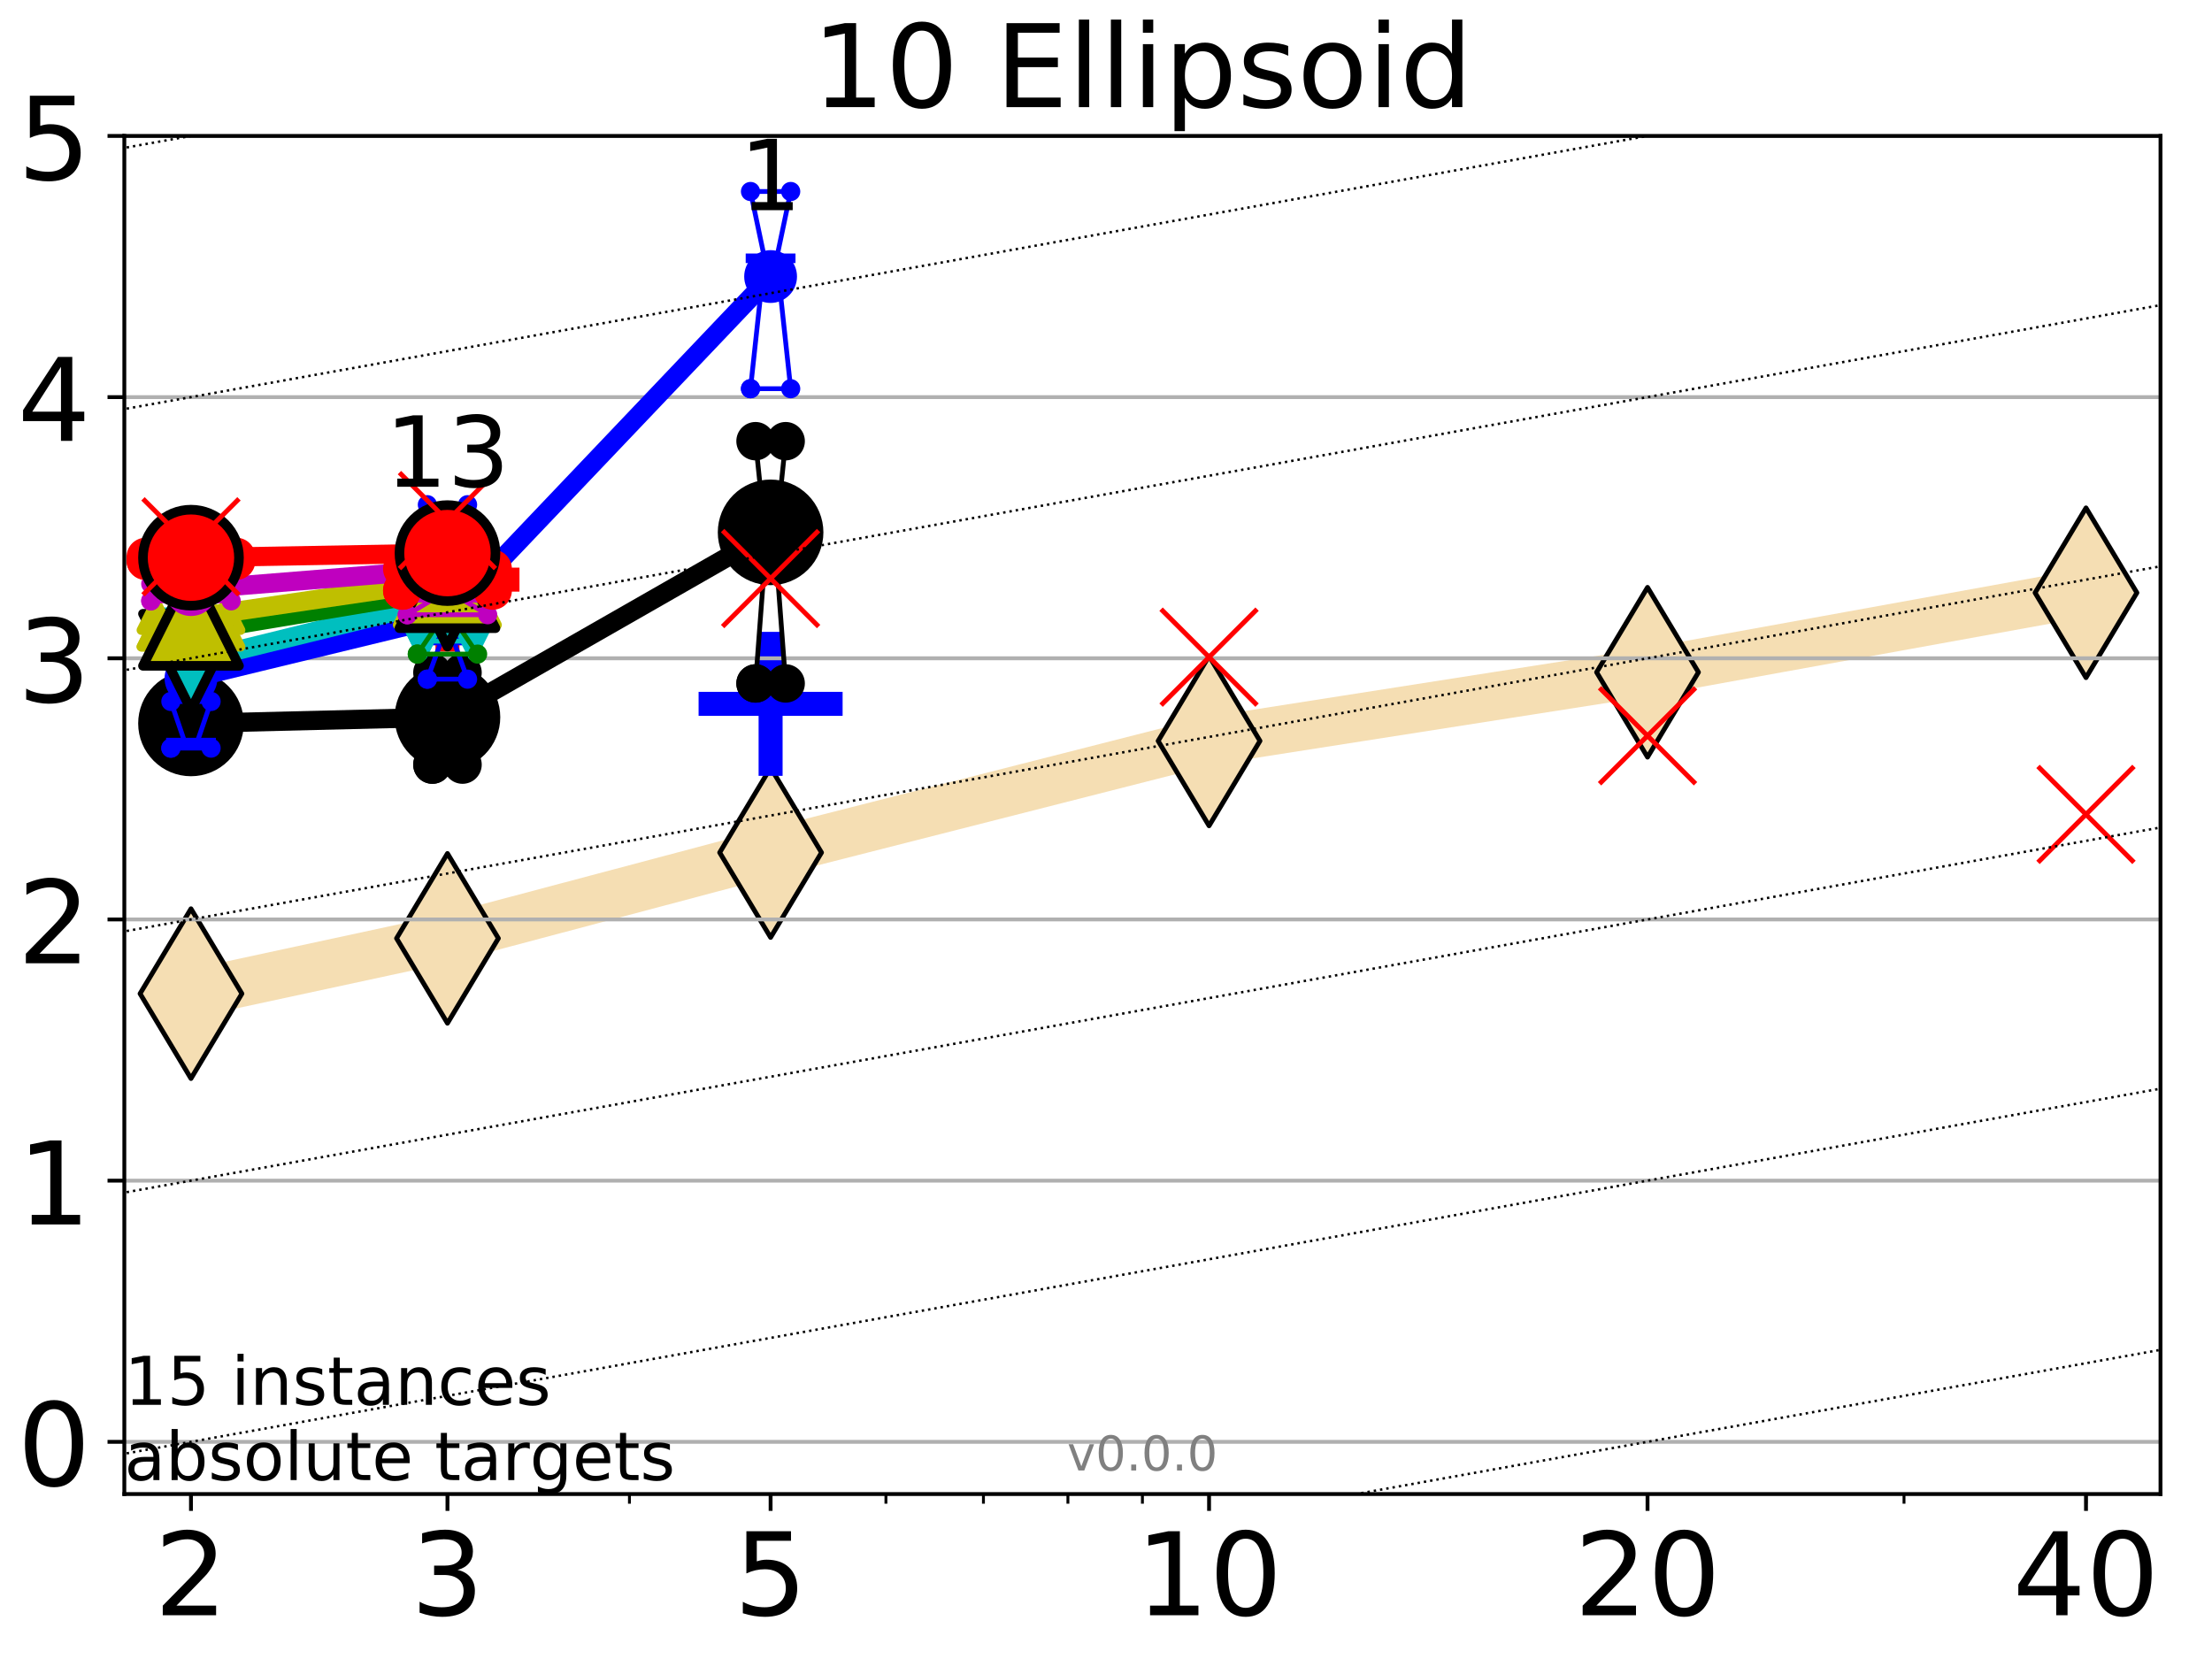 <?xml version="1.0" encoding="utf-8" standalone="no"?>
<!DOCTYPE svg PUBLIC "-//W3C//DTD SVG 1.1//EN"
  "http://www.w3.org/Graphics/SVG/1.1/DTD/svg11.dtd">
<!-- Created with matplotlib (http://matplotlib.org/) -->
<svg height="345.6pt" version="1.1" viewBox="0 0 460.8 345.6" width="460.8pt" xmlns="http://www.w3.org/2000/svg" xmlns:xlink="http://www.w3.org/1999/xlink">
 <defs>
  <style type="text/css">
*{stroke-linecap:butt;stroke-linejoin:round;}
  </style>
 </defs>
 <g id="figure_1">
  <g id="patch_1">
   <path d="M 0 345.6 
L 460.8 345.6 
L 460.8 0 
L 0 0 
z
" style="fill:#ffffff;"/>
  </g>
  <g id="axes_1">
   <g id="patch_2">
    <path d="M 25.9 311.24 
L 450.072 311.24 
L 450.072 28.32 
L 25.9 28.32 
z
" style="fill:#ffffff;"/>
   </g>
   <g id="line2d_1">
    <path clip-path="url(#pd516b356fc)" d="M 39.784 206.995 
L 93.215 195.476 
L 160.53 177.602 
L 251.87 154.346 
L 343.211 140.042 
L 434.551 123.483 
" style="fill:none;stroke:#f5deb3;stroke-linecap:square;stroke-width:10;"/>
    <defs>
     <path d="M -0 17.678 
L 10.607 0 
L 0 -17.678 
L -10.607 -0 
z
" id="mc2df85eee8" style="stroke:#000000;stroke-linejoin:miter;"/>
    </defs>
    <g clip-path="url(#pd516b356fc)">
     <use style="fill:#f5deb3;stroke:#000000;stroke-linejoin:miter;" x="39.784" xlink:href="#mc2df85eee8" y="206.995"/>
     <use style="fill:#f5deb3;stroke:#000000;stroke-linejoin:miter;" x="93.215" xlink:href="#mc2df85eee8" y="195.476"/>
     <use style="fill:#f5deb3;stroke:#000000;stroke-linejoin:miter;" x="160.53" xlink:href="#mc2df85eee8" y="177.602"/>
     <use style="fill:#f5deb3;stroke:#000000;stroke-linejoin:miter;" x="251.87" xlink:href="#mc2df85eee8" y="154.346"/>
     <use style="fill:#f5deb3;stroke:#000000;stroke-linejoin:miter;" x="343.211" xlink:href="#mc2df85eee8" y="140.042"/>
     <use style="fill:#f5deb3;stroke:#000000;stroke-linejoin:miter;" x="434.551" xlink:href="#mc2df85eee8" y="123.483"/>
    </g>
   </g>
   <g id="line2d_2">
    <defs>
     <path d="M -15 0 
L 15 0 
M 0 15 
L 0 -15 
" id="m5309deece9" style="stroke:#ff0000;stroke-width:5;"/>
    </defs>
    <g clip-path="url(#pd516b356fc)">
     <use style="fill:#ff0000;stroke:#ff0000;stroke-width:5;" x="93.215" xlink:href="#m5309deece9" y="120.745"/>
    </g>
   </g>
   <g id="line2d_3">
    <defs>
     <path d="M -15 0 
L 15 0 
M 0 15 
L 0 -15 
" id="mcc60473e35" style="stroke:#0000ff;stroke-width:5;"/>
    </defs>
    <g clip-path="url(#pd516b356fc)">
     <use style="fill:#0000ff;stroke:#0000ff;stroke-width:5;" x="160.53" xlink:href="#mcc60473e35" y="146.626"/>
    </g>
   </g>
   <g id="matplotlib.axis_1">
    <g id="xtick_1">
     <g id="line2d_4">
      <defs>
       <path d="M 0 0 
L 0 3.5 
" id="m462b4db555" style="stroke:#000000;stroke-width:0.8;"/>
      </defs>
      <g>
       <use style="stroke:#000000;stroke-width:0.8;" x="39.784" xlink:href="#m462b4db555" y="311.24"/>
      </g>
     </g>
     <g id="text_1">
      <!-- 2 -->
      <defs>
       <path d="M 19.188 8.297 
L 53.609 8.297 
L 53.609 0 
L 7.328 0 
L 7.328 8.297 
Q 12.938 14.109 22.625 23.891 
Q 32.328 33.688 34.812 36.531 
Q 39.547 41.844 41.422 45.531 
Q 43.312 49.219 43.312 52.781 
Q 43.312 58.594 39.234 62.25 
Q 35.156 65.922 28.609 65.922 
Q 23.969 65.922 18.812 64.312 
Q 13.672 62.703 7.812 59.422 
L 7.812 69.391 
Q 13.766 71.781 18.938 73 
Q 24.125 74.219 28.422 74.219 
Q 39.75 74.219 46.484 68.547 
Q 53.219 62.891 53.219 53.422 
Q 53.219 48.922 51.531 44.891 
Q 49.859 40.875 45.406 35.406 
Q 44.188 33.984 37.641 27.219 
Q 31.109 20.453 19.188 8.297 
z
" id="DejaVuSans-32"/>
      </defs>
      <g transform="translate(32.149 336.476)scale(0.24 -0.24)">
       <use xlink:href="#DejaVuSans-32"/>
      </g>
     </g>
    </g>
    <g id="xtick_2">
     <g id="line2d_5">
      <g>
       <use style="stroke:#000000;stroke-width:0.8;" x="93.215" xlink:href="#m462b4db555" y="311.24"/>
      </g>
     </g>
     <g id="text_2">
      <!-- 3 -->
      <defs>
       <path d="M 40.578 39.312 
Q 47.656 37.797 51.625 33 
Q 55.609 28.219 55.609 21.188 
Q 55.609 10.406 48.188 4.484 
Q 40.766 -1.422 27.094 -1.422 
Q 22.516 -1.422 17.656 -0.516 
Q 12.797 0.391 7.625 2.203 
L 7.625 11.719 
Q 11.719 9.328 16.594 8.109 
Q 21.484 6.891 26.812 6.891 
Q 36.078 6.891 40.938 10.547 
Q 45.797 14.203 45.797 21.188 
Q 45.797 27.641 41.281 31.266 
Q 36.766 34.906 28.719 34.906 
L 20.219 34.906 
L 20.219 43.016 
L 29.109 43.016 
Q 36.375 43.016 40.234 45.922 
Q 44.094 48.828 44.094 54.297 
Q 44.094 59.906 40.109 62.906 
Q 36.141 65.922 28.719 65.922 
Q 24.656 65.922 20.016 65.031 
Q 15.375 64.156 9.812 62.312 
L 9.812 71.094 
Q 15.438 72.656 20.344 73.438 
Q 25.25 74.219 29.594 74.219 
Q 40.828 74.219 47.359 69.109 
Q 53.906 64.016 53.906 55.328 
Q 53.906 49.266 50.438 45.094 
Q 46.969 40.922 40.578 39.312 
z
" id="DejaVuSans-33"/>
      </defs>
      <g transform="translate(85.58 336.476)scale(0.24 -0.24)">
       <use xlink:href="#DejaVuSans-33"/>
      </g>
     </g>
    </g>
    <g id="xtick_3">
     <g id="line2d_6">
      <g>
       <use style="stroke:#000000;stroke-width:0.8;" x="160.53" xlink:href="#m462b4db555" y="311.24"/>
      </g>
     </g>
     <g id="text_3">
      <!-- 5 -->
      <defs>
       <path d="M 10.797 72.906 
L 49.516 72.906 
L 49.516 64.594 
L 19.828 64.594 
L 19.828 46.734 
Q 21.969 47.469 24.109 47.828 
Q 26.266 48.188 28.422 48.188 
Q 40.625 48.188 47.75 41.5 
Q 54.891 34.812 54.891 23.391 
Q 54.891 11.625 47.562 5.094 
Q 40.234 -1.422 26.906 -1.422 
Q 22.312 -1.422 17.547 -0.641 
Q 12.797 0.141 7.719 1.703 
L 7.719 11.625 
Q 12.109 9.234 16.797 8.062 
Q 21.484 6.891 26.703 6.891 
Q 35.156 6.891 40.078 11.328 
Q 45.016 15.766 45.016 23.391 
Q 45.016 31 40.078 35.438 
Q 35.156 39.891 26.703 39.891 
Q 22.75 39.891 18.812 39.016 
Q 14.891 38.141 10.797 36.281 
z
" id="DejaVuSans-35"/>
      </defs>
      <g transform="translate(152.895 336.476)scale(0.24 -0.24)">
       <use xlink:href="#DejaVuSans-35"/>
      </g>
     </g>
    </g>
    <g id="xtick_4">
     <g id="line2d_7">
      <g>
       <use style="stroke:#000000;stroke-width:0.8;" x="251.87" xlink:href="#m462b4db555" y="311.24"/>
      </g>
     </g>
     <g id="text_4">
      <!-- 10 -->
      <defs>
       <path d="M 12.406 8.297 
L 28.516 8.297 
L 28.516 63.922 
L 10.984 60.406 
L 10.984 69.391 
L 28.422 72.906 
L 38.281 72.906 
L 38.281 8.297 
L 54.391 8.297 
L 54.391 0 
L 12.406 0 
z
" id="DejaVuSans-31"/>
       <path d="M 31.781 66.406 
Q 24.172 66.406 20.328 58.906 
Q 16.5 51.422 16.5 36.375 
Q 16.5 21.391 20.328 13.891 
Q 24.172 6.391 31.781 6.391 
Q 39.453 6.391 43.281 13.891 
Q 47.125 21.391 47.125 36.375 
Q 47.125 51.422 43.281 58.906 
Q 39.453 66.406 31.781 66.406 
z
M 31.781 74.219 
Q 44.047 74.219 50.516 64.516 
Q 56.984 54.828 56.984 36.375 
Q 56.984 17.969 50.516 8.266 
Q 44.047 -1.422 31.781 -1.422 
Q 19.531 -1.422 13.062 8.266 
Q 6.594 17.969 6.594 36.375 
Q 6.594 54.828 13.062 64.516 
Q 19.531 74.219 31.781 74.219 
z
" id="DejaVuSans-30"/>
      </defs>
      <g transform="translate(236.6 336.476)scale(0.24 -0.24)">
       <use xlink:href="#DejaVuSans-31"/>
       <use x="63.623" xlink:href="#DejaVuSans-30"/>
      </g>
     </g>
    </g>
    <g id="xtick_5">
     <g id="line2d_8">
      <g>
       <use style="stroke:#000000;stroke-width:0.8;" x="343.211" xlink:href="#m462b4db555" y="311.24"/>
      </g>
     </g>
     <g id="text_5">
      <!-- 20 -->
      <g transform="translate(327.941 336.476)scale(0.24 -0.24)">
       <use xlink:href="#DejaVuSans-32"/>
       <use x="63.623" xlink:href="#DejaVuSans-30"/>
      </g>
     </g>
    </g>
    <g id="xtick_6">
     <g id="line2d_9">
      <g>
       <use style="stroke:#000000;stroke-width:0.8;" x="434.551" xlink:href="#m462b4db555" y="311.24"/>
      </g>
     </g>
     <g id="text_6">
      <!-- 40 -->
      <defs>
       <path d="M 37.797 64.312 
L 12.891 25.391 
L 37.797 25.391 
z
M 35.203 72.906 
L 47.609 72.906 
L 47.609 25.391 
L 58.016 25.391 
L 58.016 17.188 
L 47.609 17.188 
L 47.609 0 
L 37.797 0 
L 37.797 17.188 
L 4.891 17.188 
L 4.891 26.703 
z
" id="DejaVuSans-34"/>
      </defs>
      <g transform="translate(419.281 336.476)scale(0.24 -0.24)">
       <use xlink:href="#DejaVuSans-34"/>
       <use x="63.623" xlink:href="#DejaVuSans-30"/>
      </g>
     </g>
    </g>
    <g id="xtick_7">
     <g id="line2d_10">
      <defs>
       <path d="M 0 0 
L 0 2 
" id="ma64e03b171" style="stroke:#000000;stroke-width:0.6;"/>
      </defs>
      <g>
       <use style="stroke:#000000;stroke-width:0.6;" x="39.784" xlink:href="#ma64e03b171" y="311.24"/>
      </g>
     </g>
    </g>
    <g id="xtick_8">
     <g id="line2d_11">
      <g>
       <use style="stroke:#000000;stroke-width:0.6;" x="93.215" xlink:href="#ma64e03b171" y="311.24"/>
      </g>
     </g>
    </g>
    <g id="xtick_9">
     <g id="line2d_12">
      <g>
       <use style="stroke:#000000;stroke-width:0.6;" x="131.125" xlink:href="#ma64e03b171" y="311.24"/>
      </g>
     </g>
    </g>
    <g id="xtick_10">
     <g id="line2d_13">
      <g>
       <use style="stroke:#000000;stroke-width:0.6;" x="160.53" xlink:href="#ma64e03b171" y="311.24"/>
      </g>
     </g>
    </g>
    <g id="xtick_11">
     <g id="line2d_14">
      <g>
       <use style="stroke:#000000;stroke-width:0.6;" x="184.555" xlink:href="#ma64e03b171" y="311.24"/>
      </g>
     </g>
    </g>
    <g id="xtick_12">
     <g id="line2d_15">
      <g>
       <use style="stroke:#000000;stroke-width:0.6;" x="204.869" xlink:href="#ma64e03b171" y="311.24"/>
      </g>
     </g>
    </g>
    <g id="xtick_13">
     <g id="line2d_16">
      <g>
       <use style="stroke:#000000;stroke-width:0.6;" x="222.465" xlink:href="#ma64e03b171" y="311.24"/>
      </g>
     </g>
    </g>
    <g id="xtick_14">
     <g id="line2d_17">
      <g>
       <use style="stroke:#000000;stroke-width:0.6;" x="237.986" xlink:href="#ma64e03b171" y="311.24"/>
      </g>
     </g>
    </g>
    <g id="xtick_15">
     <g id="line2d_18">
      <g>
       <use style="stroke:#000000;stroke-width:0.6;" x="343.211" xlink:href="#ma64e03b171" y="311.24"/>
      </g>
     </g>
    </g>
    <g id="xtick_16">
     <g id="line2d_19">
      <g>
       <use style="stroke:#000000;stroke-width:0.6;" x="396.641" xlink:href="#ma64e03b171" y="311.24"/>
      </g>
     </g>
    </g>
    <g id="xtick_17">
     <g id="line2d_20">
      <g>
       <use style="stroke:#000000;stroke-width:0.6;" x="434.551" xlink:href="#ma64e03b171" y="311.24"/>
      </g>
     </g>
    </g>
   </g>
   <g id="matplotlib.axis_2">
    <g id="ytick_1">
     <g id="line2d_21">
      <path clip-path="url(#pd516b356fc)" d="M 25.9 300.358 
L 450.072 300.358 
" style="fill:none;stroke:#b0b0b0;stroke-linecap:square;stroke-width:0.8;"/>
     </g>
     <g id="line2d_22">
      <defs>
       <path d="M 0 0 
L -3.5 0 
" id="m916c3199e4" style="stroke:#000000;stroke-width:0.8;"/>
      </defs>
      <g>
       <use style="stroke:#000000;stroke-width:0.8;" x="25.9" xlink:href="#m916c3199e4" y="300.358"/>
      </g>
     </g>
     <g id="text_7">
      <!-- 0 -->
      <g transform="translate(3.63 309.477)scale(0.24 -0.24)">
       <use xlink:href="#DejaVuSans-30"/>
      </g>
     </g>
    </g>
    <g id="ytick_2">
     <g id="line2d_23">
      <path clip-path="url(#pd516b356fc)" d="M 25.9 245.951 
L 450.072 245.951 
" style="fill:none;stroke:#b0b0b0;stroke-linecap:square;stroke-width:0.8;"/>
     </g>
     <g id="line2d_24">
      <g>
       <use style="stroke:#000000;stroke-width:0.8;" x="25.9" xlink:href="#m916c3199e4" y="245.951"/>
      </g>
     </g>
     <g id="text_8">
      <!-- 1 -->
      <g transform="translate(3.63 255.069)scale(0.24 -0.24)">
       <use xlink:href="#DejaVuSans-31"/>
      </g>
     </g>
    </g>
    <g id="ytick_3">
     <g id="line2d_25">
      <path clip-path="url(#pd516b356fc)" d="M 25.9 191.543 
L 450.072 191.543 
" style="fill:none;stroke:#b0b0b0;stroke-linecap:square;stroke-width:0.8;"/>
     </g>
     <g id="line2d_26">
      <g>
       <use style="stroke:#000000;stroke-width:0.8;" x="25.9" xlink:href="#m916c3199e4" y="191.543"/>
      </g>
     </g>
     <g id="text_9">
      <!-- 2 -->
      <g transform="translate(3.63 200.661)scale(0.24 -0.24)">
       <use xlink:href="#DejaVuSans-32"/>
      </g>
     </g>
    </g>
    <g id="ytick_4">
     <g id="line2d_27">
      <path clip-path="url(#pd516b356fc)" d="M 25.9 137.135 
L 450.072 137.135 
" style="fill:none;stroke:#b0b0b0;stroke-linecap:square;stroke-width:0.8;"/>
     </g>
     <g id="line2d_28">
      <g>
       <use style="stroke:#000000;stroke-width:0.8;" x="25.9" xlink:href="#m916c3199e4" y="137.135"/>
      </g>
     </g>
     <g id="text_10">
      <!-- 3 -->
      <g transform="translate(3.63 146.254)scale(0.24 -0.24)">
       <use xlink:href="#DejaVuSans-33"/>
      </g>
     </g>
    </g>
    <g id="ytick_5">
     <g id="line2d_29">
      <path clip-path="url(#pd516b356fc)" d="M 25.9 82.728 
L 450.072 82.728 
" style="fill:none;stroke:#b0b0b0;stroke-linecap:square;stroke-width:0.8;"/>
     </g>
     <g id="line2d_30">
      <g>
       <use style="stroke:#000000;stroke-width:0.8;" x="25.9" xlink:href="#m916c3199e4" y="82.728"/>
      </g>
     </g>
     <g id="text_11">
      <!-- 4 -->
      <g transform="translate(3.63 91.846)scale(0.24 -0.24)">
       <use xlink:href="#DejaVuSans-34"/>
      </g>
     </g>
    </g>
    <g id="ytick_6">
     <g id="line2d_31">
      <path clip-path="url(#pd516b356fc)" d="M 25.9 28.32 
L 450.072 28.32 
" style="fill:none;stroke:#b0b0b0;stroke-linecap:square;stroke-width:0.8;"/>
     </g>
     <g id="line2d_32">
      <g>
       <use style="stroke:#000000;stroke-width:0.8;" x="25.9" xlink:href="#m916c3199e4" y="28.32"/>
      </g>
     </g>
     <g id="text_12">
      <!-- 5 -->
      <g transform="translate(3.63 37.438)scale(0.24 -0.24)">
       <use xlink:href="#DejaVuSans-35"/>
      </g>
     </g>
    </g>
   </g>
   <g id="line2d_33">
    <path clip-path="url(#pd516b356fc)" d="M 36.644 156.188 
L 38.842 146.972 
L 36.644 145.029 
L 42.924 145.029 
L 40.726 146.972 
L 42.924 156.188 
L 36.644 156.188 
" style="fill:none;stroke:#000000;stroke-linecap:square;"/>
   </g>
   <g id="line2d_34">
    <path clip-path="url(#pd516b356fc)" d="M 36.644 156.188 
L 42.924 156.188 
L 42.924 145.029 
L 36.644 145.029 
L 36.644 156.188 
" style="fill:none;"/>
    <defs>
     <path d="M 0 3 
C 0.796 3 1.559 2.684 2.121 2.121 
C 2.684 1.559 3 0.796 3 0 
C 3 -0.796 2.684 -1.559 2.121 -2.121 
C 1.559 -2.684 0.796 -3 0 -3 
C -0.796 -3 -1.559 -2.684 -2.121 -2.121 
C -2.684 -1.559 -3 -0.796 -3 0 
C -3 0.796 -2.684 1.559 -2.121 2.121 
C -1.559 2.684 -0.796 3 0 3 
z
" id="m5b64360b89" style="stroke:#000000;stroke-width:2;"/>
    </defs>
    <g clip-path="url(#pd516b356fc)">
     <use style="stroke:#000000;stroke-width:2;" x="36.644" xlink:href="#m5b64360b89" y="156.188"/>
     <use style="stroke:#000000;stroke-width:2;" x="42.924" xlink:href="#m5b64360b89" y="156.188"/>
     <use style="stroke:#000000;stroke-width:2;" x="42.924" xlink:href="#m5b64360b89" y="145.029"/>
     <use style="stroke:#000000;stroke-width:2;" x="36.644" xlink:href="#m5b64360b89" y="145.029"/>
     <use style="stroke:#000000;stroke-width:2;" x="36.644" xlink:href="#m5b64360b89" y="156.188"/>
    </g>
   </g>
   <g id="line2d_35">
    <path clip-path="url(#pd516b356fc)" d="M 36.644 146.972 
L 42.924 146.972 
" style="fill:none;stroke:#000000;stroke-linecap:square;stroke-width:2;"/>
   </g>
   <g id="line2d_36">
    <path clip-path="url(#pd516b356fc)" d="M 90.075 159.284 
L 92.273 148.38 
L 90.075 140.111 
L 96.355 140.111 
L 94.157 148.38 
L 96.355 159.284 
L 90.075 159.284 
" style="fill:none;stroke:#000000;stroke-linecap:square;"/>
   </g>
   <g id="line2d_37">
    <path clip-path="url(#pd516b356fc)" d="M 90.075 159.284 
L 96.355 159.284 
L 96.355 140.111 
L 90.075 140.111 
L 90.075 159.284 
" style="fill:none;"/>
    <g clip-path="url(#pd516b356fc)">
     <use style="stroke:#000000;stroke-width:2;" x="90.075" xlink:href="#m5b64360b89" y="159.284"/>
     <use style="stroke:#000000;stroke-width:2;" x="96.355" xlink:href="#m5b64360b89" y="159.284"/>
     <use style="stroke:#000000;stroke-width:2;" x="96.355" xlink:href="#m5b64360b89" y="140.111"/>
     <use style="stroke:#000000;stroke-width:2;" x="90.075" xlink:href="#m5b64360b89" y="140.111"/>
     <use style="stroke:#000000;stroke-width:2;" x="90.075" xlink:href="#m5b64360b89" y="159.284"/>
    </g>
   </g>
   <g id="line2d_38">
    <path clip-path="url(#pd516b356fc)" d="M 90.075 148.38 
L 96.355 148.38 
" style="fill:none;stroke:#000000;stroke-linecap:square;stroke-width:2;"/>
   </g>
   <g id="line2d_39">
    <path clip-path="url(#pd516b356fc)" d="M 157.39 142.373 
L 159.588 113.118 
L 157.39 91.906 
L 163.669 91.906 
L 161.472 113.118 
L 163.669 142.373 
L 157.39 142.373 
" style="fill:none;stroke:#000000;stroke-linecap:square;"/>
   </g>
   <g id="line2d_40">
    <path clip-path="url(#pd516b356fc)" d="M 157.39 142.373 
L 163.669 142.373 
L 163.669 91.906 
L 157.39 91.906 
L 157.39 142.373 
" style="fill:none;"/>
    <g clip-path="url(#pd516b356fc)">
     <use style="stroke:#000000;stroke-width:2;" x="157.39" xlink:href="#m5b64360b89" y="142.373"/>
     <use style="stroke:#000000;stroke-width:2;" x="163.669" xlink:href="#m5b64360b89" y="142.373"/>
     <use style="stroke:#000000;stroke-width:2;" x="163.669" xlink:href="#m5b64360b89" y="91.906"/>
     <use style="stroke:#000000;stroke-width:2;" x="157.39" xlink:href="#m5b64360b89" y="91.906"/>
     <use style="stroke:#000000;stroke-width:2;" x="157.39" xlink:href="#m5b64360b89" y="142.373"/>
    </g>
   </g>
   <g id="line2d_41">
    <path clip-path="url(#pd516b356fc)" d="M 157.39 113.118 
L 163.669 113.118 
" style="fill:none;stroke:#000000;stroke-linecap:square;stroke-width:2;"/>
   </g>
   <g id="line2d_42">
    <path clip-path="url(#pd516b356fc)" d="M 39.784 150.705 
L 93.215 149.397 
" style="fill:none;stroke:#000000;stroke-linecap:square;stroke-width:4;"/>
   </g>
   <g id="line2d_43">
    <path clip-path="url(#pd516b356fc)" d="M 93.215 149.397 
L 160.53 110.9 
" style="fill:none;stroke:#000000;stroke-linecap:square;stroke-width:4;"/>
   </g>
   <g id="line2d_44">
    <path clip-path="url(#pd516b356fc)" d="M 39.784 150.705 
L 93.215 149.397 
L 160.53 110.9 
" style="fill:none;"/>
    <defs>
     <path d="M 0 10 
C 2.652 10 5.196 8.946 7.071 7.071 
C 8.946 5.196 10 2.652 10 0 
C 10 -2.652 8.946 -5.196 7.071 -7.071 
C 5.196 -8.946 2.652 -10 0 -10 
C -2.652 -10 -5.196 -8.946 -7.071 -7.071 
C -8.946 -5.196 -10 -2.652 -10 0 
C -10 2.652 -8.946 5.196 -7.071 7.071 
C -5.196 8.946 -2.652 10 0 10 
z
" id="maef5ba90c2" style="stroke:#000000;stroke-width:2;"/>
    </defs>
    <g clip-path="url(#pd516b356fc)">
     <use style="stroke:#000000;stroke-width:2;" x="39.784" xlink:href="#maef5ba90c2" y="150.705"/>
     <use style="stroke:#000000;stroke-width:2;" x="93.215" xlink:href="#maef5ba90c2" y="149.397"/>
     <use style="stroke:#000000;stroke-width:2;" x="160.53" xlink:href="#maef5ba90c2" y="110.9"/>
    </g>
   </g>
   <g id="line2d_45">
    <path clip-path="url(#pd516b356fc)" d="M 35.597 155.846 
L 38.528 154.701 
L 35.597 146.127 
L 43.971 146.127 
L 41.04 154.701 
L 43.971 155.846 
L 35.597 155.846 
" style="fill:none;stroke:#0000ff;stroke-linecap:square;"/>
   </g>
   <g id="line2d_46">
    <path clip-path="url(#pd516b356fc)" d="M 35.597 155.846 
L 43.971 155.846 
L 43.971 146.127 
L 35.597 146.127 
L 35.597 155.846 
" style="fill:none;"/>
    <defs>
     <path d="M 0 1.5 
C 0.398 1.5 0.779 1.342 1.061 1.061 
C 1.342 0.779 1.5 0.398 1.5 0 
C 1.5 -0.398 1.342 -0.779 1.061 -1.061 
C 0.779 -1.342 0.398 -1.5 0 -1.5 
C -0.398 -1.5 -0.779 -1.342 -1.061 -1.061 
C -1.342 -0.779 -1.5 -0.398 -1.5 0 
C -1.5 0.398 -1.342 0.779 -1.061 1.061 
C -0.779 1.342 -0.398 1.5 0 1.5 
z
" id="m2c28f68c70" style="stroke:#0000ff;"/>
    </defs>
    <g clip-path="url(#pd516b356fc)">
     <use style="fill:#0000ff;stroke:#0000ff;" x="35.597" xlink:href="#m2c28f68c70" y="155.846"/>
     <use style="fill:#0000ff;stroke:#0000ff;" x="43.971" xlink:href="#m2c28f68c70" y="155.846"/>
     <use style="fill:#0000ff;stroke:#0000ff;" x="43.971" xlink:href="#m2c28f68c70" y="146.127"/>
     <use style="fill:#0000ff;stroke:#0000ff;" x="35.597" xlink:href="#m2c28f68c70" y="146.127"/>
     <use style="fill:#0000ff;stroke:#0000ff;" x="35.597" xlink:href="#m2c28f68c70" y="155.846"/>
    </g>
   </g>
   <g id="line2d_47">
    <path clip-path="url(#pd516b356fc)" d="M 35.597 154.701 
L 43.971 154.701 
" style="fill:none;stroke:#0000ff;stroke-linecap:square;stroke-width:2;"/>
   </g>
   <g id="line2d_48">
    <path clip-path="url(#pd516b356fc)" d="M 89.028 141.481 
L 91.959 133.432 
L 89.028 105.141 
L 97.401 105.141 
L 94.471 133.432 
L 97.401 141.481 
L 89.028 141.481 
" style="fill:none;stroke:#0000ff;stroke-linecap:square;"/>
   </g>
   <g id="line2d_49">
    <path clip-path="url(#pd516b356fc)" d="M 89.028 141.481 
L 97.401 141.481 
L 97.401 105.141 
L 89.028 105.141 
L 89.028 141.481 
" style="fill:none;"/>
    <g clip-path="url(#pd516b356fc)">
     <use style="fill:#0000ff;stroke:#0000ff;" x="89.028" xlink:href="#m2c28f68c70" y="141.481"/>
     <use style="fill:#0000ff;stroke:#0000ff;" x="97.401" xlink:href="#m2c28f68c70" y="141.481"/>
     <use style="fill:#0000ff;stroke:#0000ff;" x="97.401" xlink:href="#m2c28f68c70" y="105.141"/>
     <use style="fill:#0000ff;stroke:#0000ff;" x="89.028" xlink:href="#m2c28f68c70" y="105.141"/>
     <use style="fill:#0000ff;stroke:#0000ff;" x="89.028" xlink:href="#m2c28f68c70" y="141.481"/>
    </g>
   </g>
   <g id="line2d_50">
    <path clip-path="url(#pd516b356fc)" d="M 89.028 133.432 
L 97.401 133.432 
" style="fill:none;stroke:#0000ff;stroke-linecap:square;stroke-width:2;"/>
   </g>
   <g id="line2d_51">
    <path clip-path="url(#pd516b356fc)" d="M 156.343 80.974 
L 159.274 53.809 
L 156.343 39.893 
L 164.716 39.893 
L 161.786 53.809 
L 164.716 80.974 
L 156.343 80.974 
" style="fill:none;stroke:#0000ff;stroke-linecap:square;"/>
   </g>
   <g id="line2d_52">
    <path clip-path="url(#pd516b356fc)" d="M 156.343 80.974 
L 164.716 80.974 
L 164.716 39.893 
L 156.343 39.893 
L 156.343 80.974 
" style="fill:none;"/>
    <g clip-path="url(#pd516b356fc)">
     <use style="fill:#0000ff;stroke:#0000ff;" x="156.343" xlink:href="#m2c28f68c70" y="80.974"/>
     <use style="fill:#0000ff;stroke:#0000ff;" x="164.716" xlink:href="#m2c28f68c70" y="80.974"/>
     <use style="fill:#0000ff;stroke:#0000ff;" x="164.716" xlink:href="#m2c28f68c70" y="39.893"/>
     <use style="fill:#0000ff;stroke:#0000ff;" x="156.343" xlink:href="#m2c28f68c70" y="39.893"/>
     <use style="fill:#0000ff;stroke:#0000ff;" x="156.343" xlink:href="#m2c28f68c70" y="80.974"/>
    </g>
   </g>
   <g id="line2d_53">
    <path clip-path="url(#pd516b356fc)" d="M 156.343 53.809 
L 164.716 53.809 
" style="fill:none;stroke:#0000ff;stroke-linecap:square;stroke-width:2;"/>
   </g>
   <g id="line2d_54">
    <path clip-path="url(#pd516b356fc)" d="M 39.784 141.32 
L 93.215 128.364 
" style="fill:none;stroke:#0000ff;stroke-linecap:square;stroke-width:4;"/>
   </g>
   <g id="line2d_55">
    <path clip-path="url(#pd516b356fc)" d="M 93.215 128.364 
L 160.53 57.609 
" style="fill:none;stroke:#0000ff;stroke-linecap:square;stroke-width:4;"/>
   </g>
   <g id="line2d_56">
    <path clip-path="url(#pd516b356fc)" d="M 39.784 141.32 
L 93.215 128.364 
L 160.53 57.609 
" style="fill:none;"/>
    <defs>
     <path d="M 0 5 
C 1.326 5 2.598 4.473 3.536 3.536 
C 4.473 2.598 5 1.326 5 0 
C 5 -1.326 4.473 -2.598 3.536 -3.536 
C 2.598 -4.473 1.326 -5 0 -5 
C -1.326 -5 -2.598 -4.473 -3.536 -3.536 
C -4.473 -2.598 -5 -1.326 -5 0 
C -5 1.326 -4.473 2.598 -3.536 3.536 
C -2.598 4.473 -1.326 5 0 5 
z
" id="md1a2278a74" style="stroke:#0000ff;"/>
    </defs>
    <g clip-path="url(#pd516b356fc)">
     <use style="fill:#0000ff;stroke:#0000ff;" x="39.784" xlink:href="#md1a2278a74" y="141.32"/>
     <use style="fill:#0000ff;stroke:#0000ff;" x="93.215" xlink:href="#md1a2278a74" y="128.364"/>
     <use style="fill:#0000ff;stroke:#0000ff;" x="160.53" xlink:href="#md1a2278a74" y="57.609"/>
    </g>
   </g>
   <g id="line2d_57">
    <path clip-path="url(#pd516b356fc)" d="M 34.551 135.67 
L 38.214 132.69 
L 34.551 130.548 
L 45.017 130.548 
L 41.354 132.69 
L 45.017 135.67 
L 34.551 135.67 
" style="fill:none;stroke:#00bfbf;stroke-linecap:square;"/>
   </g>
   <g id="line2d_58">
    <path clip-path="url(#pd516b356fc)" d="M 34.551 135.67 
L 45.017 135.67 
L 45.017 130.548 
L 34.551 130.548 
L 34.551 135.67 
" style="fill:none;"/>
    <defs>
     <path d="M -0 3 
L 3 -3 
L -3 -3 
z
" id="m8ee7cb0a3e" style="stroke:#00bfbf;stroke-linejoin:miter;stroke-width:2;"/>
    </defs>
    <g clip-path="url(#pd516b356fc)">
     <use style="fill:#00bfbf;stroke:#00bfbf;stroke-linejoin:miter;stroke-width:2;" x="34.551" xlink:href="#m8ee7cb0a3e" y="135.67"/>
     <use style="fill:#00bfbf;stroke:#00bfbf;stroke-linejoin:miter;stroke-width:2;" x="45.017" xlink:href="#m8ee7cb0a3e" y="135.67"/>
     <use style="fill:#00bfbf;stroke:#00bfbf;stroke-linejoin:miter;stroke-width:2;" x="45.017" xlink:href="#m8ee7cb0a3e" y="130.548"/>
     <use style="fill:#00bfbf;stroke:#00bfbf;stroke-linejoin:miter;stroke-width:2;" x="34.551" xlink:href="#m8ee7cb0a3e" y="130.548"/>
     <use style="fill:#00bfbf;stroke:#00bfbf;stroke-linejoin:miter;stroke-width:2;" x="34.551" xlink:href="#m8ee7cb0a3e" y="135.67"/>
    </g>
   </g>
   <g id="line2d_59">
    <path clip-path="url(#pd516b356fc)" d="M 34.551 132.69 
L 45.017 132.69 
" style="fill:none;stroke:#00bfbf;stroke-linecap:square;stroke-width:2;"/>
   </g>
   <g id="line2d_60">
    <path clip-path="url(#pd516b356fc)" d="M 87.982 133.561 
L 91.645 129.72 
L 87.982 126.507 
L 98.448 126.507 
L 94.785 129.72 
L 98.448 133.561 
L 87.982 133.561 
" style="fill:none;stroke:#00bfbf;stroke-linecap:square;"/>
   </g>
   <g id="line2d_61">
    <path clip-path="url(#pd516b356fc)" d="M 87.982 133.561 
L 98.448 133.561 
L 98.448 126.507 
L 87.982 126.507 
L 87.982 133.561 
" style="fill:none;"/>
    <g clip-path="url(#pd516b356fc)">
     <use style="fill:#00bfbf;stroke:#00bfbf;stroke-linejoin:miter;stroke-width:2;" x="87.982" xlink:href="#m8ee7cb0a3e" y="133.561"/>
     <use style="fill:#00bfbf;stroke:#00bfbf;stroke-linejoin:miter;stroke-width:2;" x="98.448" xlink:href="#m8ee7cb0a3e" y="133.561"/>
     <use style="fill:#00bfbf;stroke:#00bfbf;stroke-linejoin:miter;stroke-width:2;" x="98.448" xlink:href="#m8ee7cb0a3e" y="126.507"/>
     <use style="fill:#00bfbf;stroke:#00bfbf;stroke-linejoin:miter;stroke-width:2;" x="87.982" xlink:href="#m8ee7cb0a3e" y="126.507"/>
     <use style="fill:#00bfbf;stroke:#00bfbf;stroke-linejoin:miter;stroke-width:2;" x="87.982" xlink:href="#m8ee7cb0a3e" y="133.561"/>
    </g>
   </g>
   <g id="line2d_62">
    <path clip-path="url(#pd516b356fc)" d="M 87.982 129.72 
L 98.448 129.72 
" style="fill:none;stroke:#00bfbf;stroke-linecap:square;stroke-width:2;"/>
   </g>
   <g id="line2d_63">
    <path clip-path="url(#pd516b356fc)" d="M 39.784 137.86 
L 93.215 124.706 
" style="fill:none;stroke:#00bfbf;stroke-linecap:square;stroke-width:4;"/>
   </g>
   <g id="line2d_64">
    <path clip-path="url(#pd516b356fc)" d="M 39.784 137.86 
L 93.215 124.706 
" style="fill:none;"/>
    <defs>
     <path d="M -0 10 
L 10 -10 
L -10 -10 
z
" id="m93071f08c1" style="stroke:#000000;stroke-linejoin:miter;stroke-width:2;"/>
    </defs>
    <g clip-path="url(#pd516b356fc)">
     <use style="fill:#00bfbf;stroke:#000000;stroke-linejoin:miter;stroke-width:2;" x="39.784" xlink:href="#m93071f08c1" y="137.86"/>
     <use style="fill:#00bfbf;stroke:#000000;stroke-linejoin:miter;stroke-width:2;" x="93.215" xlink:href="#m93071f08c1" y="124.706"/>
    </g>
   </g>
   <g id="line2d_65">
    <path clip-path="url(#pd516b356fc)" d="M 33.504 134.765 
L 37.9 133.864 
L 33.504 129.939 
L 46.064 129.939 
L 41.668 133.864 
L 46.064 134.765 
L 33.504 134.765 
" style="fill:none;stroke:#008000;stroke-linecap:square;"/>
   </g>
   <g id="line2d_66">
    <path clip-path="url(#pd516b356fc)" d="M 33.504 134.765 
L 46.064 134.765 
L 46.064 129.939 
L 33.504 129.939 
L 33.504 134.765 
" style="fill:none;"/>
    <defs>
     <path d="M 0 1.5 
C 0.398 1.5 0.779 1.342 1.061 1.061 
C 1.342 0.779 1.5 0.398 1.5 0 
C 1.5 -0.398 1.342 -0.779 1.061 -1.061 
C 0.779 -1.342 0.398 -1.5 0 -1.5 
C -0.398 -1.5 -0.779 -1.342 -1.061 -1.061 
C -1.342 -0.779 -1.5 -0.398 -1.5 0 
C -1.5 0.398 -1.342 0.779 -1.061 1.061 
C -0.779 1.342 -0.398 1.5 0 1.5 
z
" id="m9701ab335b" style="stroke:#008000;"/>
    </defs>
    <g clip-path="url(#pd516b356fc)">
     <use style="fill:#008000;stroke:#008000;" x="33.504" xlink:href="#m9701ab335b" y="134.765"/>
     <use style="fill:#008000;stroke:#008000;" x="46.064" xlink:href="#m9701ab335b" y="134.765"/>
     <use style="fill:#008000;stroke:#008000;" x="46.064" xlink:href="#m9701ab335b" y="129.939"/>
     <use style="fill:#008000;stroke:#008000;" x="33.504" xlink:href="#m9701ab335b" y="129.939"/>
     <use style="fill:#008000;stroke:#008000;" x="33.504" xlink:href="#m9701ab335b" y="134.765"/>
    </g>
   </g>
   <g id="line2d_67">
    <path clip-path="url(#pd516b356fc)" d="M 33.504 133.864 
L 46.064 133.864 
" style="fill:none;stroke:#008000;stroke-linecap:square;stroke-width:2;"/>
   </g>
   <g id="line2d_68">
    <path clip-path="url(#pd516b356fc)" d="M 86.935 136.262 
L 91.331 129.803 
L 86.935 126.507 
L 99.495 126.507 
L 95.099 129.803 
L 99.495 136.262 
L 86.935 136.262 
" style="fill:none;stroke:#008000;stroke-linecap:square;"/>
   </g>
   <g id="line2d_69">
    <path clip-path="url(#pd516b356fc)" d="M 86.935 136.262 
L 99.495 136.262 
L 99.495 126.507 
L 86.935 126.507 
L 86.935 136.262 
" style="fill:none;"/>
    <g clip-path="url(#pd516b356fc)">
     <use style="fill:#008000;stroke:#008000;" x="86.935" xlink:href="#m9701ab335b" y="136.262"/>
     <use style="fill:#008000;stroke:#008000;" x="99.495" xlink:href="#m9701ab335b" y="136.262"/>
     <use style="fill:#008000;stroke:#008000;" x="99.495" xlink:href="#m9701ab335b" y="126.507"/>
     <use style="fill:#008000;stroke:#008000;" x="86.935" xlink:href="#m9701ab335b" y="126.507"/>
     <use style="fill:#008000;stroke:#008000;" x="86.935" xlink:href="#m9701ab335b" y="136.262"/>
    </g>
   </g>
   <g id="line2d_70">
    <path clip-path="url(#pd516b356fc)" d="M 86.935 129.803 
L 99.495 129.803 
" style="fill:none;stroke:#008000;stroke-linecap:square;stroke-width:2;"/>
   </g>
   <g id="line2d_71">
    <path clip-path="url(#pd516b356fc)" d="M 39.784 131.674 
L 93.215 122.792 
" style="fill:none;stroke:#008000;stroke-linecap:square;stroke-width:4;"/>
   </g>
   <g id="line2d_72">
    <path clip-path="url(#pd516b356fc)" d="M 39.784 131.674 
L 93.215 122.792 
" style="fill:none;"/>
    <defs>
     <path d="M 0 5 
C 1.326 5 2.598 4.473 3.536 3.536 
C 4.473 2.598 5 1.326 5 0 
C 5 -1.326 4.473 -2.598 3.536 -3.536 
C 2.598 -4.473 1.326 -5 0 -5 
C -1.326 -5 -2.598 -4.473 -3.536 -3.536 
C -4.473 -2.598 -5 -1.326 -5 0 
C -5 1.326 -4.473 2.598 -3.536 3.536 
C -2.598 4.473 -1.326 5 0 5 
z
" id="m21300af1b6" style="stroke:#008000;"/>
    </defs>
    <g clip-path="url(#pd516b356fc)">
     <use style="fill:#008000;stroke:#008000;" x="39.784" xlink:href="#m21300af1b6" y="131.674"/>
     <use style="fill:#008000;stroke:#008000;" x="93.215" xlink:href="#m21300af1b6" y="122.792"/>
    </g>
   </g>
   <g id="line2d_73">
    <path clip-path="url(#pd516b356fc)" d="M 32.458 131.721 
L 37.586 131.128 
L 32.458 128.266 
L 47.11 128.266 
L 41.982 131.128 
L 47.11 131.721 
L 32.458 131.721 
" style="fill:none;stroke:#bfbf00;stroke-linecap:square;"/>
   </g>
   <g id="line2d_74">
    <path clip-path="url(#pd516b356fc)" d="M 32.458 131.721 
L 47.11 131.721 
L 47.11 128.266 
L 32.458 128.266 
L 32.458 131.721 
" style="fill:none;"/>
    <defs>
     <path d="M 0 -3 
L -3 3 
L 3 3 
z
" id="mbded968040" style="stroke:#bfbf00;stroke-linejoin:miter;stroke-width:2;"/>
    </defs>
    <g clip-path="url(#pd516b356fc)">
     <use style="fill:#bfbf00;stroke:#bfbf00;stroke-linejoin:miter;stroke-width:2;" x="32.458" xlink:href="#mbded968040" y="131.721"/>
     <use style="fill:#bfbf00;stroke:#bfbf00;stroke-linejoin:miter;stroke-width:2;" x="47.11" xlink:href="#mbded968040" y="131.721"/>
     <use style="fill:#bfbf00;stroke:#bfbf00;stroke-linejoin:miter;stroke-width:2;" x="47.11" xlink:href="#mbded968040" y="128.266"/>
     <use style="fill:#bfbf00;stroke:#bfbf00;stroke-linejoin:miter;stroke-width:2;" x="32.458" xlink:href="#mbded968040" y="128.266"/>
     <use style="fill:#bfbf00;stroke:#bfbf00;stroke-linejoin:miter;stroke-width:2;" x="32.458" xlink:href="#mbded968040" y="131.721"/>
    </g>
   </g>
   <g id="line2d_75">
    <path clip-path="url(#pd516b356fc)" d="M 32.458 131.128 
L 47.11 131.128 
" style="fill:none;stroke:#bfbf00;stroke-linecap:square;stroke-width:2;"/>
   </g>
   <g id="line2d_76">
    <path clip-path="url(#pd516b356fc)" d="M 85.888 127.18 
L 91.017 125.905 
L 85.888 122.257 
L 100.541 122.257 
L 95.413 125.905 
L 100.541 127.18 
L 85.888 127.18 
" style="fill:none;stroke:#bfbf00;stroke-linecap:square;"/>
   </g>
   <g id="line2d_77">
    <path clip-path="url(#pd516b356fc)" d="M 85.888 127.18 
L 100.541 127.18 
L 100.541 122.257 
L 85.888 122.257 
L 85.888 127.18 
" style="fill:none;"/>
    <g clip-path="url(#pd516b356fc)">
     <use style="fill:#bfbf00;stroke:#bfbf00;stroke-linejoin:miter;stroke-width:2;" x="85.888" xlink:href="#mbded968040" y="127.18"/>
     <use style="fill:#bfbf00;stroke:#bfbf00;stroke-linejoin:miter;stroke-width:2;" x="100.541" xlink:href="#mbded968040" y="127.18"/>
     <use style="fill:#bfbf00;stroke:#bfbf00;stroke-linejoin:miter;stroke-width:2;" x="100.541" xlink:href="#mbded968040" y="122.257"/>
     <use style="fill:#bfbf00;stroke:#bfbf00;stroke-linejoin:miter;stroke-width:2;" x="85.888" xlink:href="#mbded968040" y="122.257"/>
     <use style="fill:#bfbf00;stroke:#bfbf00;stroke-linejoin:miter;stroke-width:2;" x="85.888" xlink:href="#mbded968040" y="127.18"/>
    </g>
   </g>
   <g id="line2d_78">
    <path clip-path="url(#pd516b356fc)" d="M 85.888 125.905 
L 100.541 125.905 
" style="fill:none;stroke:#bfbf00;stroke-linecap:square;stroke-width:2;"/>
   </g>
   <g id="line2d_79">
    <path clip-path="url(#pd516b356fc)" d="M 39.784 128.7 
L 93.215 120.861 
" style="fill:none;stroke:#bfbf00;stroke-linecap:square;stroke-width:4;"/>
   </g>
   <g id="line2d_80">
    <path clip-path="url(#pd516b356fc)" d="M 39.784 128.7 
L 93.215 120.861 
" style="fill:none;"/>
    <defs>
     <path d="M 0 -10 
L -10 10 
L 10 10 
z
" id="m53c8a9475b" style="stroke:#000000;stroke-linejoin:miter;stroke-width:2;"/>
    </defs>
    <g clip-path="url(#pd516b356fc)">
     <use style="fill:#bfbf00;stroke:#000000;stroke-linejoin:miter;stroke-width:2;" x="39.784" xlink:href="#m53c8a9475b" y="128.7"/>
     <use style="fill:#bfbf00;stroke:#000000;stroke-linejoin:miter;stroke-width:2;" x="93.215" xlink:href="#m53c8a9475b" y="120.861"/>
    </g>
   </g>
   <g id="line2d_81">
    <path clip-path="url(#pd516b356fc)" d="M 31.411 125.167 
L 37.272 123.701 
L 31.411 121.63 
L 48.157 121.63 
L 42.296 123.701 
L 48.157 125.167 
L 31.411 125.167 
" style="fill:none;stroke:#bf00bf;stroke-linecap:square;"/>
   </g>
   <g id="line2d_82">
    <path clip-path="url(#pd516b356fc)" d="M 31.411 125.167 
L 48.157 125.167 
L 48.157 121.63 
L 31.411 121.63 
L 31.411 125.167 
" style="fill:none;"/>
    <defs>
     <path d="M 0 1.5 
C 0.398 1.5 0.779 1.342 1.061 1.061 
C 1.342 0.779 1.5 0.398 1.5 0 
C 1.5 -0.398 1.342 -0.779 1.061 -1.061 
C 0.779 -1.342 0.398 -1.5 0 -1.5 
C -0.398 -1.5 -0.779 -1.342 -1.061 -1.061 
C -1.342 -0.779 -1.5 -0.398 -1.5 0 
C -1.5 0.398 -1.342 0.779 -1.061 1.061 
C -0.779 1.342 -0.398 1.5 0 1.5 
z
" id="m9881d019cf" style="stroke:#bf00bf;"/>
    </defs>
    <g clip-path="url(#pd516b356fc)">
     <use style="fill:#bf00bf;stroke:#bf00bf;" x="31.411" xlink:href="#m9881d019cf" y="125.167"/>
     <use style="fill:#bf00bf;stroke:#bf00bf;" x="48.157" xlink:href="#m9881d019cf" y="125.167"/>
     <use style="fill:#bf00bf;stroke:#bf00bf;" x="48.157" xlink:href="#m9881d019cf" y="121.63"/>
     <use style="fill:#bf00bf;stroke:#bf00bf;" x="31.411" xlink:href="#m9881d019cf" y="121.63"/>
     <use style="fill:#bf00bf;stroke:#bf00bf;" x="31.411" xlink:href="#m9881d019cf" y="125.167"/>
    </g>
   </g>
   <g id="line2d_83">
    <path clip-path="url(#pd516b356fc)" d="M 31.411 123.701 
L 48.157 123.701 
" style="fill:none;stroke:#bf00bf;stroke-linecap:square;stroke-width:2;"/>
   </g>
   <g id="line2d_84">
    <path clip-path="url(#pd516b356fc)" d="M 84.842 128.059 
L 90.703 124.537 
L 84.842 122.169 
L 101.588 122.169 
L 95.727 124.537 
L 101.588 128.059 
L 84.842 128.059 
" style="fill:none;stroke:#bf00bf;stroke-linecap:square;"/>
   </g>
   <g id="line2d_85">
    <path clip-path="url(#pd516b356fc)" d="M 84.842 128.059 
L 101.588 128.059 
L 101.588 122.169 
L 84.842 122.169 
L 84.842 128.059 
" style="fill:none;"/>
    <g clip-path="url(#pd516b356fc)">
     <use style="fill:#bf00bf;stroke:#bf00bf;" x="84.842" xlink:href="#m9881d019cf" y="128.059"/>
     <use style="fill:#bf00bf;stroke:#bf00bf;" x="101.588" xlink:href="#m9881d019cf" y="128.059"/>
     <use style="fill:#bf00bf;stroke:#bf00bf;" x="101.588" xlink:href="#m9881d019cf" y="122.169"/>
     <use style="fill:#bf00bf;stroke:#bf00bf;" x="84.842" xlink:href="#m9881d019cf" y="122.169"/>
     <use style="fill:#bf00bf;stroke:#bf00bf;" x="84.842" xlink:href="#m9881d019cf" y="128.059"/>
    </g>
   </g>
   <g id="line2d_86">
    <path clip-path="url(#pd516b356fc)" d="M 84.842 124.537 
L 101.588 124.537 
" style="fill:none;stroke:#bf00bf;stroke-linecap:square;stroke-width:2;"/>
   </g>
   <g id="line2d_87">
    <path clip-path="url(#pd516b356fc)" d="M 39.784 122.822 
L 93.215 118.522 
" style="fill:none;stroke:#bf00bf;stroke-linecap:square;stroke-width:4;"/>
   </g>
   <g id="line2d_88">
    <path clip-path="url(#pd516b356fc)" d="M 39.784 122.822 
L 93.215 118.522 
" style="fill:none;"/>
    <defs>
     <path d="M 0 5 
C 1.326 5 2.598 4.473 3.536 3.536 
C 4.473 2.598 5 1.326 5 0 
C 5 -1.326 4.473 -2.598 3.536 -3.536 
C 2.598 -4.473 1.326 -5 0 -5 
C -1.326 -5 -2.598 -4.473 -3.536 -3.536 
C -4.473 -2.598 -5 -1.326 -5 0 
C -5 1.326 -4.473 2.598 -3.536 3.536 
C -2.598 4.473 -1.326 5 0 5 
z
" id="m7d23b3d61f" style="stroke:#bf00bf;"/>
    </defs>
    <g clip-path="url(#pd516b356fc)">
     <use style="fill:#bf00bf;stroke:#bf00bf;" x="39.784" xlink:href="#m7d23b3d61f" y="122.822"/>
     <use style="fill:#bf00bf;stroke:#bf00bf;" x="93.215" xlink:href="#m7d23b3d61f" y="118.522"/>
    </g>
   </g>
   <g id="line2d_89">
    <path clip-path="url(#pd516b356fc)" d="M 30.364 116.806 
L 36.958 116.6 
L 30.364 116.01 
L 49.204 116.01 
L 42.61 116.6 
L 49.204 116.806 
L 30.364 116.806 
" style="fill:none;stroke:#ff0000;stroke-linecap:square;"/>
   </g>
   <g id="line2d_90">
    <path clip-path="url(#pd516b356fc)" d="M 30.364 116.806 
L 49.204 116.806 
L 49.204 116.01 
L 30.364 116.01 
L 30.364 116.806 
" style="fill:none;"/>
    <defs>
     <path d="M 0 3 
C 0.796 3 1.559 2.684 2.121 2.121 
C 2.684 1.559 3 0.796 3 0 
C 3 -0.796 2.684 -1.559 2.121 -2.121 
C 1.559 -2.684 0.796 -3 0 -3 
C -0.796 -3 -1.559 -2.684 -2.121 -2.121 
C -2.684 -1.559 -3 -0.796 -3 0 
C -3 0.796 -2.684 1.559 -2.121 2.121 
C -1.559 2.684 -0.796 3 0 3 
z
" id="m31d70c228f" style="stroke:#ff0000;stroke-width:2;"/>
    </defs>
    <g clip-path="url(#pd516b356fc)">
     <use style="fill:#ff0000;stroke:#ff0000;stroke-width:2;" x="30.364" xlink:href="#m31d70c228f" y="116.806"/>
     <use style="fill:#ff0000;stroke:#ff0000;stroke-width:2;" x="49.204" xlink:href="#m31d70c228f" y="116.806"/>
     <use style="fill:#ff0000;stroke:#ff0000;stroke-width:2;" x="49.204" xlink:href="#m31d70c228f" y="116.01"/>
     <use style="fill:#ff0000;stroke:#ff0000;stroke-width:2;" x="30.364" xlink:href="#m31d70c228f" y="116.01"/>
     <use style="fill:#ff0000;stroke:#ff0000;stroke-width:2;" x="30.364" xlink:href="#m31d70c228f" y="116.806"/>
    </g>
   </g>
   <g id="line2d_91">
    <path clip-path="url(#pd516b356fc)" d="M 30.364 116.6 
L 49.204 116.6 
" style="fill:none;stroke:#ff0000;stroke-linecap:square;stroke-width:2;"/>
   </g>
   <g id="line2d_92">
    <path clip-path="url(#pd516b356fc)" d="M 83.795 123.02 
L 90.389 119.484 
L 83.795 118.494 
L 102.635 118.494 
L 96.041 119.484 
L 102.635 123.02 
L 83.795 123.02 
" style="fill:none;stroke:#ff0000;stroke-linecap:square;"/>
   </g>
   <g id="line2d_93">
    <path clip-path="url(#pd516b356fc)" d="M 83.795 123.02 
L 102.635 123.02 
L 102.635 118.494 
L 83.795 118.494 
L 83.795 123.02 
" style="fill:none;"/>
    <g clip-path="url(#pd516b356fc)">
     <use style="fill:#ff0000;stroke:#ff0000;stroke-width:2;" x="83.795" xlink:href="#m31d70c228f" y="123.02"/>
     <use style="fill:#ff0000;stroke:#ff0000;stroke-width:2;" x="102.635" xlink:href="#m31d70c228f" y="123.02"/>
     <use style="fill:#ff0000;stroke:#ff0000;stroke-width:2;" x="102.635" xlink:href="#m31d70c228f" y="118.494"/>
     <use style="fill:#ff0000;stroke:#ff0000;stroke-width:2;" x="83.795" xlink:href="#m31d70c228f" y="118.494"/>
     <use style="fill:#ff0000;stroke:#ff0000;stroke-width:2;" x="83.795" xlink:href="#m31d70c228f" y="123.02"/>
    </g>
   </g>
   <g id="line2d_94">
    <path clip-path="url(#pd516b356fc)" d="M 83.795 119.484 
L 102.635 119.484 
" style="fill:none;stroke:#ff0000;stroke-linecap:square;stroke-width:2;"/>
   </g>
   <g id="line2d_95">
    <path clip-path="url(#pd516b356fc)" d="M 39.784 116.174 
L 93.215 115.221 
" style="fill:none;stroke:#ff0000;stroke-linecap:square;stroke-width:4;"/>
   </g>
   <g id="line2d_96">
    <path clip-path="url(#pd516b356fc)" d="M 39.784 116.174 
L 93.215 115.221 
" style="fill:none;"/>
    <defs>
     <path d="M 0 10 
C 2.652 10 5.196 8.946 7.071 7.071 
C 8.946 5.196 10 2.652 10 0 
C 10 -2.652 8.946 -5.196 7.071 -7.071 
C 5.196 -8.946 2.652 -10 0 -10 
C -2.652 -10 -5.196 -8.946 -7.071 -7.071 
C -8.946 -5.196 -10 -2.652 -10 0 
C -10 2.652 -8.946 5.196 -7.071 7.071 
C -5.196 8.946 -2.652 10 0 10 
z
" id="meccb366f62" style="stroke:#000000;stroke-width:2;"/>
    </defs>
    <g clip-path="url(#pd516b356fc)">
     <use style="fill:#ff0000;stroke:#000000;stroke-width:2;" x="39.784" xlink:href="#meccb366f62" y="116.174"/>
     <use style="fill:#ff0000;stroke:#000000;stroke-width:2;" x="93.215" xlink:href="#meccb366f62" y="115.221"/>
    </g>
   </g>
   <g id="line2d_97"/>
   <g id="line2d_98"/>
   <g id="line2d_99"/>
   <g id="line2d_100"/>
   <g id="line2d_101"/>
   <g id="line2d_102"/>
   <g id="line2d_103"/>
   <g id="line2d_104">
    <defs>
     <path d="M -10 10 
L 10 -10 
M -10 -10 
L 10 10 
" id="m283498ba26" style="stroke:#ff0000;"/>
    </defs>
    <g clip-path="url(#pd516b356fc)">
     <use style="fill:#ff0000;stroke:#ff0000;" x="39.784" xlink:href="#m283498ba26" y="113.912"/>
     <use style="fill:#ff0000;stroke:#ff0000;" x="93.215" xlink:href="#m283498ba26" y="108.449"/>
     <use style="fill:#ff0000;stroke:#ff0000;" x="160.53" xlink:href="#m283498ba26" y="120.52"/>
     <use style="fill:#ff0000;stroke:#ff0000;" x="251.87" xlink:href="#m283498ba26" y="136.898"/>
     <use style="fill:#ff0000;stroke:#ff0000;" x="343.211" xlink:href="#m283498ba26" y="153.276"/>
     <use style="fill:#ff0000;stroke:#ff0000;" x="434.551" xlink:href="#m283498ba26" y="169.655"/>
    </g>
   </g>
   <g id="line2d_105">
    <path clip-path="url(#pd516b356fc)" d="M 85.326 346.6 
L 461.8 279.094 
" style="fill:none;stroke:#000000;stroke-dasharray:0.5,0.825;stroke-dashoffset:0;stroke-width:0.5;"/>
   </g>
   <g id="line2d_106">
    <path clip-path="url(#pd516b356fc)" d="M -1 307.671 
L 461.8 224.686 
" style="fill:none;stroke:#000000;stroke-dasharray:0.5,0.825;stroke-dashoffset:0;stroke-width:0.5;"/>
   </g>
   <g id="line2d_107">
    <path clip-path="url(#pd516b356fc)" d="M -1 253.264 
L 461.8 170.279 
" style="fill:none;stroke:#000000;stroke-dasharray:0.5,0.825;stroke-dashoffset:0;stroke-width:0.5;"/>
   </g>
   <g id="line2d_108">
    <path clip-path="url(#pd516b356fc)" d="M -1 198.856 
L 461.8 115.871 
" style="fill:none;stroke:#000000;stroke-dasharray:0.5,0.825;stroke-dashoffset:0;stroke-width:0.5;"/>
   </g>
   <g id="line2d_109">
    <path clip-path="url(#pd516b356fc)" d="M -1 144.448 
L 461.8 61.463 
" style="fill:none;stroke:#000000;stroke-dasharray:0.5,0.825;stroke-dashoffset:0;stroke-width:0.5;"/>
   </g>
   <g id="line2d_110">
    <path clip-path="url(#pd516b356fc)" d="M -1 90.041 
L 461.8 7.056 
" style="fill:none;stroke:#000000;stroke-dasharray:0.5,0.825;stroke-dashoffset:0;stroke-width:0.5;"/>
   </g>
   <g id="line2d_111">
    <path clip-path="url(#pd516b356fc)" d="M -1 35.633 
L 203.299 -1 
" style="fill:none;stroke:#000000;stroke-dasharray:0.5,0.825;stroke-dashoffset:0;stroke-width:0.5;"/>
   </g>
   <g id="line2d_112">
    <path clip-path="url(#pd516b356fc)" style="fill:none;stroke:#000000;stroke-dasharray:0.5,0.825;stroke-dashoffset:0;stroke-width:0.5;"/>
   </g>
   <g id="line2d_113">
    <path clip-path="url(#pd516b356fc)" style="fill:none;stroke:#000000;stroke-dasharray:0.5,0.825;stroke-dashoffset:0;stroke-width:0.5;"/>
   </g>
   <g id="patch_3">
    <path d="M 25.9 311.24 
L 25.9 28.32 
" style="fill:none;stroke:#000000;stroke-linecap:square;stroke-linejoin:miter;stroke-width:0.8;"/>
   </g>
   <g id="patch_4">
    <path d="M 450.072 311.24 
L 450.072 28.32 
" style="fill:none;stroke:#000000;stroke-linecap:square;stroke-linejoin:miter;stroke-width:0.8;"/>
   </g>
   <g id="patch_5">
    <path d="M 25.9 311.24 
L 450.072 311.24 
" style="fill:none;stroke:#000000;stroke-linecap:square;stroke-linejoin:miter;stroke-width:0.8;"/>
   </g>
   <g id="patch_6">
    <path d="M 25.9 28.32 
L 450.072 28.32 
" style="fill:none;stroke:#000000;stroke-linecap:square;stroke-linejoin:miter;stroke-width:0.8;"/>
   </g>
   <g id="text_13">
    <!-- 13 -->
    <g transform="translate(80.235 101.398)scale(0.204 -0.204)">
     <use xlink:href="#DejaVuSans-31"/>
     <use x="63.623" xlink:href="#DejaVuSans-33"/>
    </g>
   </g>
   <g id="text_14">
    <!-- 1 -->
    <g transform="translate(154.04 43.786)scale(0.204 -0.204)">
     <use xlink:href="#DejaVuSans-31"/>
    </g>
   </g>
   <g id="text_15">
    <!-- 15 instances -->
    <defs>
     <path id="DejaVuSans-20"/>
     <path d="M 9.422 54.688 
L 18.406 54.688 
L 18.406 0 
L 9.422 0 
z
M 9.422 75.984 
L 18.406 75.984 
L 18.406 64.594 
L 9.422 64.594 
z
" id="DejaVuSans-69"/>
     <path d="M 54.891 33.016 
L 54.891 0 
L 45.906 0 
L 45.906 32.719 
Q 45.906 40.484 42.875 44.328 
Q 39.844 48.188 33.797 48.188 
Q 26.516 48.188 22.312 43.547 
Q 18.109 38.922 18.109 30.906 
L 18.109 0 
L 9.078 0 
L 9.078 54.688 
L 18.109 54.688 
L 18.109 46.188 
Q 21.344 51.125 25.703 53.562 
Q 30.078 56 35.797 56 
Q 45.219 56 50.047 50.172 
Q 54.891 44.344 54.891 33.016 
z
" id="DejaVuSans-6e"/>
     <path d="M 44.281 53.078 
L 44.281 44.578 
Q 40.484 46.531 36.375 47.5 
Q 32.281 48.484 27.875 48.484 
Q 21.188 48.484 17.844 46.438 
Q 14.5 44.391 14.5 40.281 
Q 14.5 37.156 16.891 35.375 
Q 19.281 33.594 26.516 31.984 
L 29.594 31.297 
Q 39.156 29.25 43.188 25.516 
Q 47.219 21.781 47.219 15.094 
Q 47.219 7.469 41.188 3.016 
Q 35.156 -1.422 24.609 -1.422 
Q 20.219 -1.422 15.453 -0.562 
Q 10.688 0.297 5.422 2 
L 5.422 11.281 
Q 10.406 8.688 15.234 7.391 
Q 20.062 6.109 24.812 6.109 
Q 31.156 6.109 34.562 8.281 
Q 37.984 10.453 37.984 14.406 
Q 37.984 18.062 35.516 20.016 
Q 33.062 21.969 24.703 23.781 
L 21.578 24.516 
Q 13.234 26.266 9.516 29.906 
Q 5.812 33.547 5.812 39.891 
Q 5.812 47.609 11.281 51.797 
Q 16.75 56 26.812 56 
Q 31.781 56 36.172 55.266 
Q 40.578 54.547 44.281 53.078 
z
" id="DejaVuSans-73"/>
     <path d="M 18.312 70.219 
L 18.312 54.688 
L 36.812 54.688 
L 36.812 47.703 
L 18.312 47.703 
L 18.312 18.016 
Q 18.312 11.328 20.141 9.422 
Q 21.969 7.516 27.594 7.516 
L 36.812 7.516 
L 36.812 0 
L 27.594 0 
Q 17.188 0 13.234 3.875 
Q 9.281 7.766 9.281 18.016 
L 9.281 47.703 
L 2.688 47.703 
L 2.688 54.688 
L 9.281 54.688 
L 9.281 70.219 
z
" id="DejaVuSans-74"/>
     <path d="M 34.281 27.484 
Q 23.391 27.484 19.188 25 
Q 14.984 22.516 14.984 16.5 
Q 14.984 11.719 18.141 8.906 
Q 21.297 6.109 26.703 6.109 
Q 34.188 6.109 38.703 11.406 
Q 43.219 16.703 43.219 25.484 
L 43.219 27.484 
z
M 52.203 31.203 
L 52.203 0 
L 43.219 0 
L 43.219 8.297 
Q 40.141 3.328 35.547 0.953 
Q 30.953 -1.422 24.312 -1.422 
Q 15.922 -1.422 10.953 3.297 
Q 6 8.016 6 15.922 
Q 6 25.141 12.172 29.828 
Q 18.359 34.516 30.609 34.516 
L 43.219 34.516 
L 43.219 35.406 
Q 43.219 41.609 39.141 45 
Q 35.062 48.391 27.688 48.391 
Q 23 48.391 18.547 47.266 
Q 14.109 46.141 10.016 43.891 
L 10.016 52.203 
Q 14.938 54.109 19.578 55.047 
Q 24.219 56 28.609 56 
Q 40.484 56 46.344 49.844 
Q 52.203 43.703 52.203 31.203 
z
" id="DejaVuSans-61"/>
     <path d="M 48.781 52.594 
L 48.781 44.188 
Q 44.969 46.297 41.141 47.344 
Q 37.312 48.391 33.406 48.391 
Q 24.656 48.391 19.812 42.844 
Q 14.984 37.312 14.984 27.297 
Q 14.984 17.281 19.812 11.734 
Q 24.656 6.203 33.406 6.203 
Q 37.312 6.203 41.141 7.25 
Q 44.969 8.297 48.781 10.406 
L 48.781 2.094 
Q 45.016 0.344 40.984 -0.531 
Q 36.969 -1.422 32.422 -1.422 
Q 20.062 -1.422 12.781 6.344 
Q 5.516 14.109 5.516 27.297 
Q 5.516 40.672 12.859 48.328 
Q 20.219 56 33.016 56 
Q 37.156 56 41.109 55.141 
Q 45.062 54.297 48.781 52.594 
z
" id="DejaVuSans-63"/>
     <path d="M 56.203 29.594 
L 56.203 25.203 
L 14.891 25.203 
Q 15.484 15.922 20.484 11.062 
Q 25.484 6.203 34.422 6.203 
Q 39.594 6.203 44.453 7.469 
Q 49.312 8.734 54.109 11.281 
L 54.109 2.781 
Q 49.266 0.734 44.188 -0.344 
Q 39.109 -1.422 33.891 -1.422 
Q 20.797 -1.422 13.156 6.188 
Q 5.516 13.812 5.516 26.812 
Q 5.516 40.234 12.766 48.109 
Q 20.016 56 32.328 56 
Q 43.359 56 49.781 48.891 
Q 56.203 41.797 56.203 29.594 
z
M 47.219 32.234 
Q 47.125 39.594 43.094 43.984 
Q 39.062 48.391 32.422 48.391 
Q 24.906 48.391 20.391 44.141 
Q 15.875 39.891 15.188 32.172 
z
" id="DejaVuSans-65"/>
    </defs>
    <g transform="translate(25.9 292.651)scale(0.14 -0.14)">
     <use xlink:href="#DejaVuSans-31"/>
     <use x="63.623" xlink:href="#DejaVuSans-35"/>
     <use x="127.246" xlink:href="#DejaVuSans-20"/>
     <use x="159.033" xlink:href="#DejaVuSans-69"/>
     <use x="186.816" xlink:href="#DejaVuSans-6e"/>
     <use x="250.195" xlink:href="#DejaVuSans-73"/>
     <use x="302.295" xlink:href="#DejaVuSans-74"/>
     <use x="341.504" xlink:href="#DejaVuSans-61"/>
     <use x="402.783" xlink:href="#DejaVuSans-6e"/>
     <use x="466.162" xlink:href="#DejaVuSans-63"/>
     <use x="521.143" xlink:href="#DejaVuSans-65"/>
     <use x="582.666" xlink:href="#DejaVuSans-73"/>
    </g>
    <!-- absolute targets -->
    <defs>
     <path d="M 48.688 27.297 
Q 48.688 37.203 44.609 42.844 
Q 40.531 48.484 33.406 48.484 
Q 26.266 48.484 22.188 42.844 
Q 18.109 37.203 18.109 27.297 
Q 18.109 17.391 22.188 11.75 
Q 26.266 6.109 33.406 6.109 
Q 40.531 6.109 44.609 11.75 
Q 48.688 17.391 48.688 27.297 
z
M 18.109 46.391 
Q 20.953 51.266 25.266 53.625 
Q 29.594 56 35.594 56 
Q 45.562 56 51.781 48.094 
Q 58.016 40.188 58.016 27.297 
Q 58.016 14.406 51.781 6.484 
Q 45.562 -1.422 35.594 -1.422 
Q 29.594 -1.422 25.266 0.953 
Q 20.953 3.328 18.109 8.203 
L 18.109 0 
L 9.078 0 
L 9.078 75.984 
L 18.109 75.984 
z
" id="DejaVuSans-62"/>
     <path d="M 30.609 48.391 
Q 23.391 48.391 19.188 42.75 
Q 14.984 37.109 14.984 27.297 
Q 14.984 17.484 19.156 11.844 
Q 23.344 6.203 30.609 6.203 
Q 37.797 6.203 41.984 11.859 
Q 46.188 17.531 46.188 27.297 
Q 46.188 37.016 41.984 42.703 
Q 37.797 48.391 30.609 48.391 
z
M 30.609 56 
Q 42.328 56 49.016 48.375 
Q 55.719 40.766 55.719 27.297 
Q 55.719 13.875 49.016 6.219 
Q 42.328 -1.422 30.609 -1.422 
Q 18.844 -1.422 12.172 6.219 
Q 5.516 13.875 5.516 27.297 
Q 5.516 40.766 12.172 48.375 
Q 18.844 56 30.609 56 
z
" id="DejaVuSans-6f"/>
     <path d="M 9.422 75.984 
L 18.406 75.984 
L 18.406 0 
L 9.422 0 
z
" id="DejaVuSans-6c"/>
     <path d="M 8.5 21.578 
L 8.5 54.688 
L 17.484 54.688 
L 17.484 21.922 
Q 17.484 14.156 20.5 10.266 
Q 23.531 6.391 29.594 6.391 
Q 36.859 6.391 41.078 11.031 
Q 45.312 15.672 45.312 23.688 
L 45.312 54.688 
L 54.297 54.688 
L 54.297 0 
L 45.312 0 
L 45.312 8.406 
Q 42.047 3.422 37.719 1 
Q 33.406 -1.422 27.688 -1.422 
Q 18.266 -1.422 13.375 4.438 
Q 8.5 10.297 8.5 21.578 
z
M 31.109 56 
z
" id="DejaVuSans-75"/>
     <path d="M 41.109 46.297 
Q 39.594 47.172 37.812 47.578 
Q 36.031 48 33.891 48 
Q 26.266 48 22.188 43.047 
Q 18.109 38.094 18.109 28.812 
L 18.109 0 
L 9.078 0 
L 9.078 54.688 
L 18.109 54.688 
L 18.109 46.188 
Q 20.953 51.172 25.484 53.578 
Q 30.031 56 36.531 56 
Q 37.453 56 38.578 55.875 
Q 39.703 55.766 41.062 55.516 
z
" id="DejaVuSans-72"/>
     <path d="M 45.406 27.984 
Q 45.406 37.75 41.375 43.109 
Q 37.359 48.484 30.078 48.484 
Q 22.859 48.484 18.828 43.109 
Q 14.797 37.75 14.797 27.984 
Q 14.797 18.266 18.828 12.891 
Q 22.859 7.516 30.078 7.516 
Q 37.359 7.516 41.375 12.891 
Q 45.406 18.266 45.406 27.984 
z
M 54.391 6.781 
Q 54.391 -7.172 48.188 -13.984 
Q 42 -20.797 29.203 -20.797 
Q 24.469 -20.797 20.266 -20.094 
Q 16.062 -19.391 12.109 -17.922 
L 12.109 -9.188 
Q 16.062 -11.328 19.922 -12.344 
Q 23.781 -13.375 27.781 -13.375 
Q 36.625 -13.375 41.016 -8.766 
Q 45.406 -4.156 45.406 5.172 
L 45.406 9.625 
Q 42.625 4.781 38.281 2.391 
Q 33.938 0 27.875 0 
Q 17.828 0 11.672 7.656 
Q 5.516 15.328 5.516 27.984 
Q 5.516 40.672 11.672 48.328 
Q 17.828 56 27.875 56 
Q 33.938 56 38.281 53.609 
Q 42.625 51.219 45.406 46.391 
L 45.406 54.688 
L 54.391 54.688 
z
" id="DejaVuSans-67"/>
    </defs>
    <g transform="translate(25.9 308.328)scale(0.14 -0.14)">
     <use xlink:href="#DejaVuSans-61"/>
     <use x="61.279" xlink:href="#DejaVuSans-62"/>
     <use x="124.756" xlink:href="#DejaVuSans-73"/>
     <use x="176.855" xlink:href="#DejaVuSans-6f"/>
     <use x="238.037" xlink:href="#DejaVuSans-6c"/>
     <use x="265.82" xlink:href="#DejaVuSans-75"/>
     <use x="329.199" xlink:href="#DejaVuSans-74"/>
     <use x="368.408" xlink:href="#DejaVuSans-65"/>
     <use x="429.932" xlink:href="#DejaVuSans-20"/>
     <use x="461.719" xlink:href="#DejaVuSans-74"/>
     <use x="500.928" xlink:href="#DejaVuSans-61"/>
     <use x="562.207" xlink:href="#DejaVuSans-72"/>
     <use x="603.305" xlink:href="#DejaVuSans-67"/>
     <use x="666.781" xlink:href="#DejaVuSans-65"/>
     <use x="728.305" xlink:href="#DejaVuSans-74"/>
     <use x="767.514" xlink:href="#DejaVuSans-73"/>
    </g>
   </g>
   <g id="text_16">
    <!-- v0.0.0 -->
    <defs>
     <path d="M 2.984 54.688 
L 12.5 54.688 
L 29.594 8.797 
L 46.688 54.688 
L 56.203 54.688 
L 35.688 0 
L 23.484 0 
z
" id="DejaVuSans-76"/>
     <path d="M 10.688 12.406 
L 21 12.406 
L 21 0 
L 10.688 0 
z
" id="DejaVuSans-2e"/>
    </defs>
    <g style="fill:#808080;" transform="translate(222.305 306.331)scale(0.1 -0.1)">
     <use xlink:href="#DejaVuSans-76"/>
     <use x="59.18" xlink:href="#DejaVuSans-30"/>
     <use x="122.803" xlink:href="#DejaVuSans-2e"/>
     <use x="154.59" xlink:href="#DejaVuSans-30"/>
     <use x="218.213" xlink:href="#DejaVuSans-2e"/>
     <use x="250" xlink:href="#DejaVuSans-30"/>
    </g>
   </g>
   <g id="text_17">
    <!-- 10 Ellipsoid -->
    <defs>
     <path d="M 9.812 72.906 
L 55.906 72.906 
L 55.906 64.594 
L 19.672 64.594 
L 19.672 43.016 
L 54.391 43.016 
L 54.391 34.719 
L 19.672 34.719 
L 19.672 8.297 
L 56.781 8.297 
L 56.781 0 
L 9.812 0 
z
" id="DejaVuSans-45"/>
     <path d="M 18.109 8.203 
L 18.109 -20.797 
L 9.078 -20.797 
L 9.078 54.688 
L 18.109 54.688 
L 18.109 46.391 
Q 20.953 51.266 25.266 53.625 
Q 29.594 56 35.594 56 
Q 45.562 56 51.781 48.094 
Q 58.016 40.188 58.016 27.297 
Q 58.016 14.406 51.781 6.484 
Q 45.562 -1.422 35.594 -1.422 
Q 29.594 -1.422 25.266 0.953 
Q 20.953 3.328 18.109 8.203 
z
M 48.688 27.297 
Q 48.688 37.203 44.609 42.844 
Q 40.531 48.484 33.406 48.484 
Q 26.266 48.484 22.188 42.844 
Q 18.109 37.203 18.109 27.297 
Q 18.109 17.391 22.188 11.75 
Q 26.266 6.109 33.406 6.109 
Q 40.531 6.109 44.609 11.75 
Q 48.688 17.391 48.688 27.297 
z
" id="DejaVuSans-70"/>
     <path d="M 45.406 46.391 
L 45.406 75.984 
L 54.391 75.984 
L 54.391 0 
L 45.406 0 
L 45.406 8.203 
Q 42.578 3.328 38.25 0.953 
Q 33.938 -1.422 27.875 -1.422 
Q 17.969 -1.422 11.734 6.484 
Q 5.516 14.406 5.516 27.297 
Q 5.516 40.188 11.734 48.094 
Q 17.969 56 27.875 56 
Q 33.938 56 38.25 53.625 
Q 42.578 51.266 45.406 46.391 
z
M 14.797 27.297 
Q 14.797 17.391 18.875 11.75 
Q 22.953 6.109 30.078 6.109 
Q 37.203 6.109 41.297 11.75 
Q 45.406 17.391 45.406 27.297 
Q 45.406 37.203 41.297 42.844 
Q 37.203 48.484 30.078 48.484 
Q 22.953 48.484 18.875 42.844 
Q 14.797 37.203 14.797 27.297 
z
" id="DejaVuSans-64"/>
    </defs>
    <g transform="translate(169.155 22.32)scale(0.24 -0.24)">
     <use xlink:href="#DejaVuSans-31"/>
     <use x="63.623" xlink:href="#DejaVuSans-30"/>
     <use x="127.246" xlink:href="#DejaVuSans-20"/>
     <use x="159.033" xlink:href="#DejaVuSans-45"/>
     <use x="222.217" xlink:href="#DejaVuSans-6c"/>
     <use x="250" xlink:href="#DejaVuSans-6c"/>
     <use x="277.783" xlink:href="#DejaVuSans-69"/>
     <use x="305.566" xlink:href="#DejaVuSans-70"/>
     <use x="369.043" xlink:href="#DejaVuSans-73"/>
     <use x="421.143" xlink:href="#DejaVuSans-6f"/>
     <use x="482.324" xlink:href="#DejaVuSans-69"/>
     <use x="510.107" xlink:href="#DejaVuSans-64"/>
    </g>
   </g>
  </g>
 </g>
 <defs>
  <clipPath id="pd516b356fc">
   <rect height="282.92" width="424.172" x="25.9" y="28.32"/>
  </clipPath>
 </defs>
</svg>
